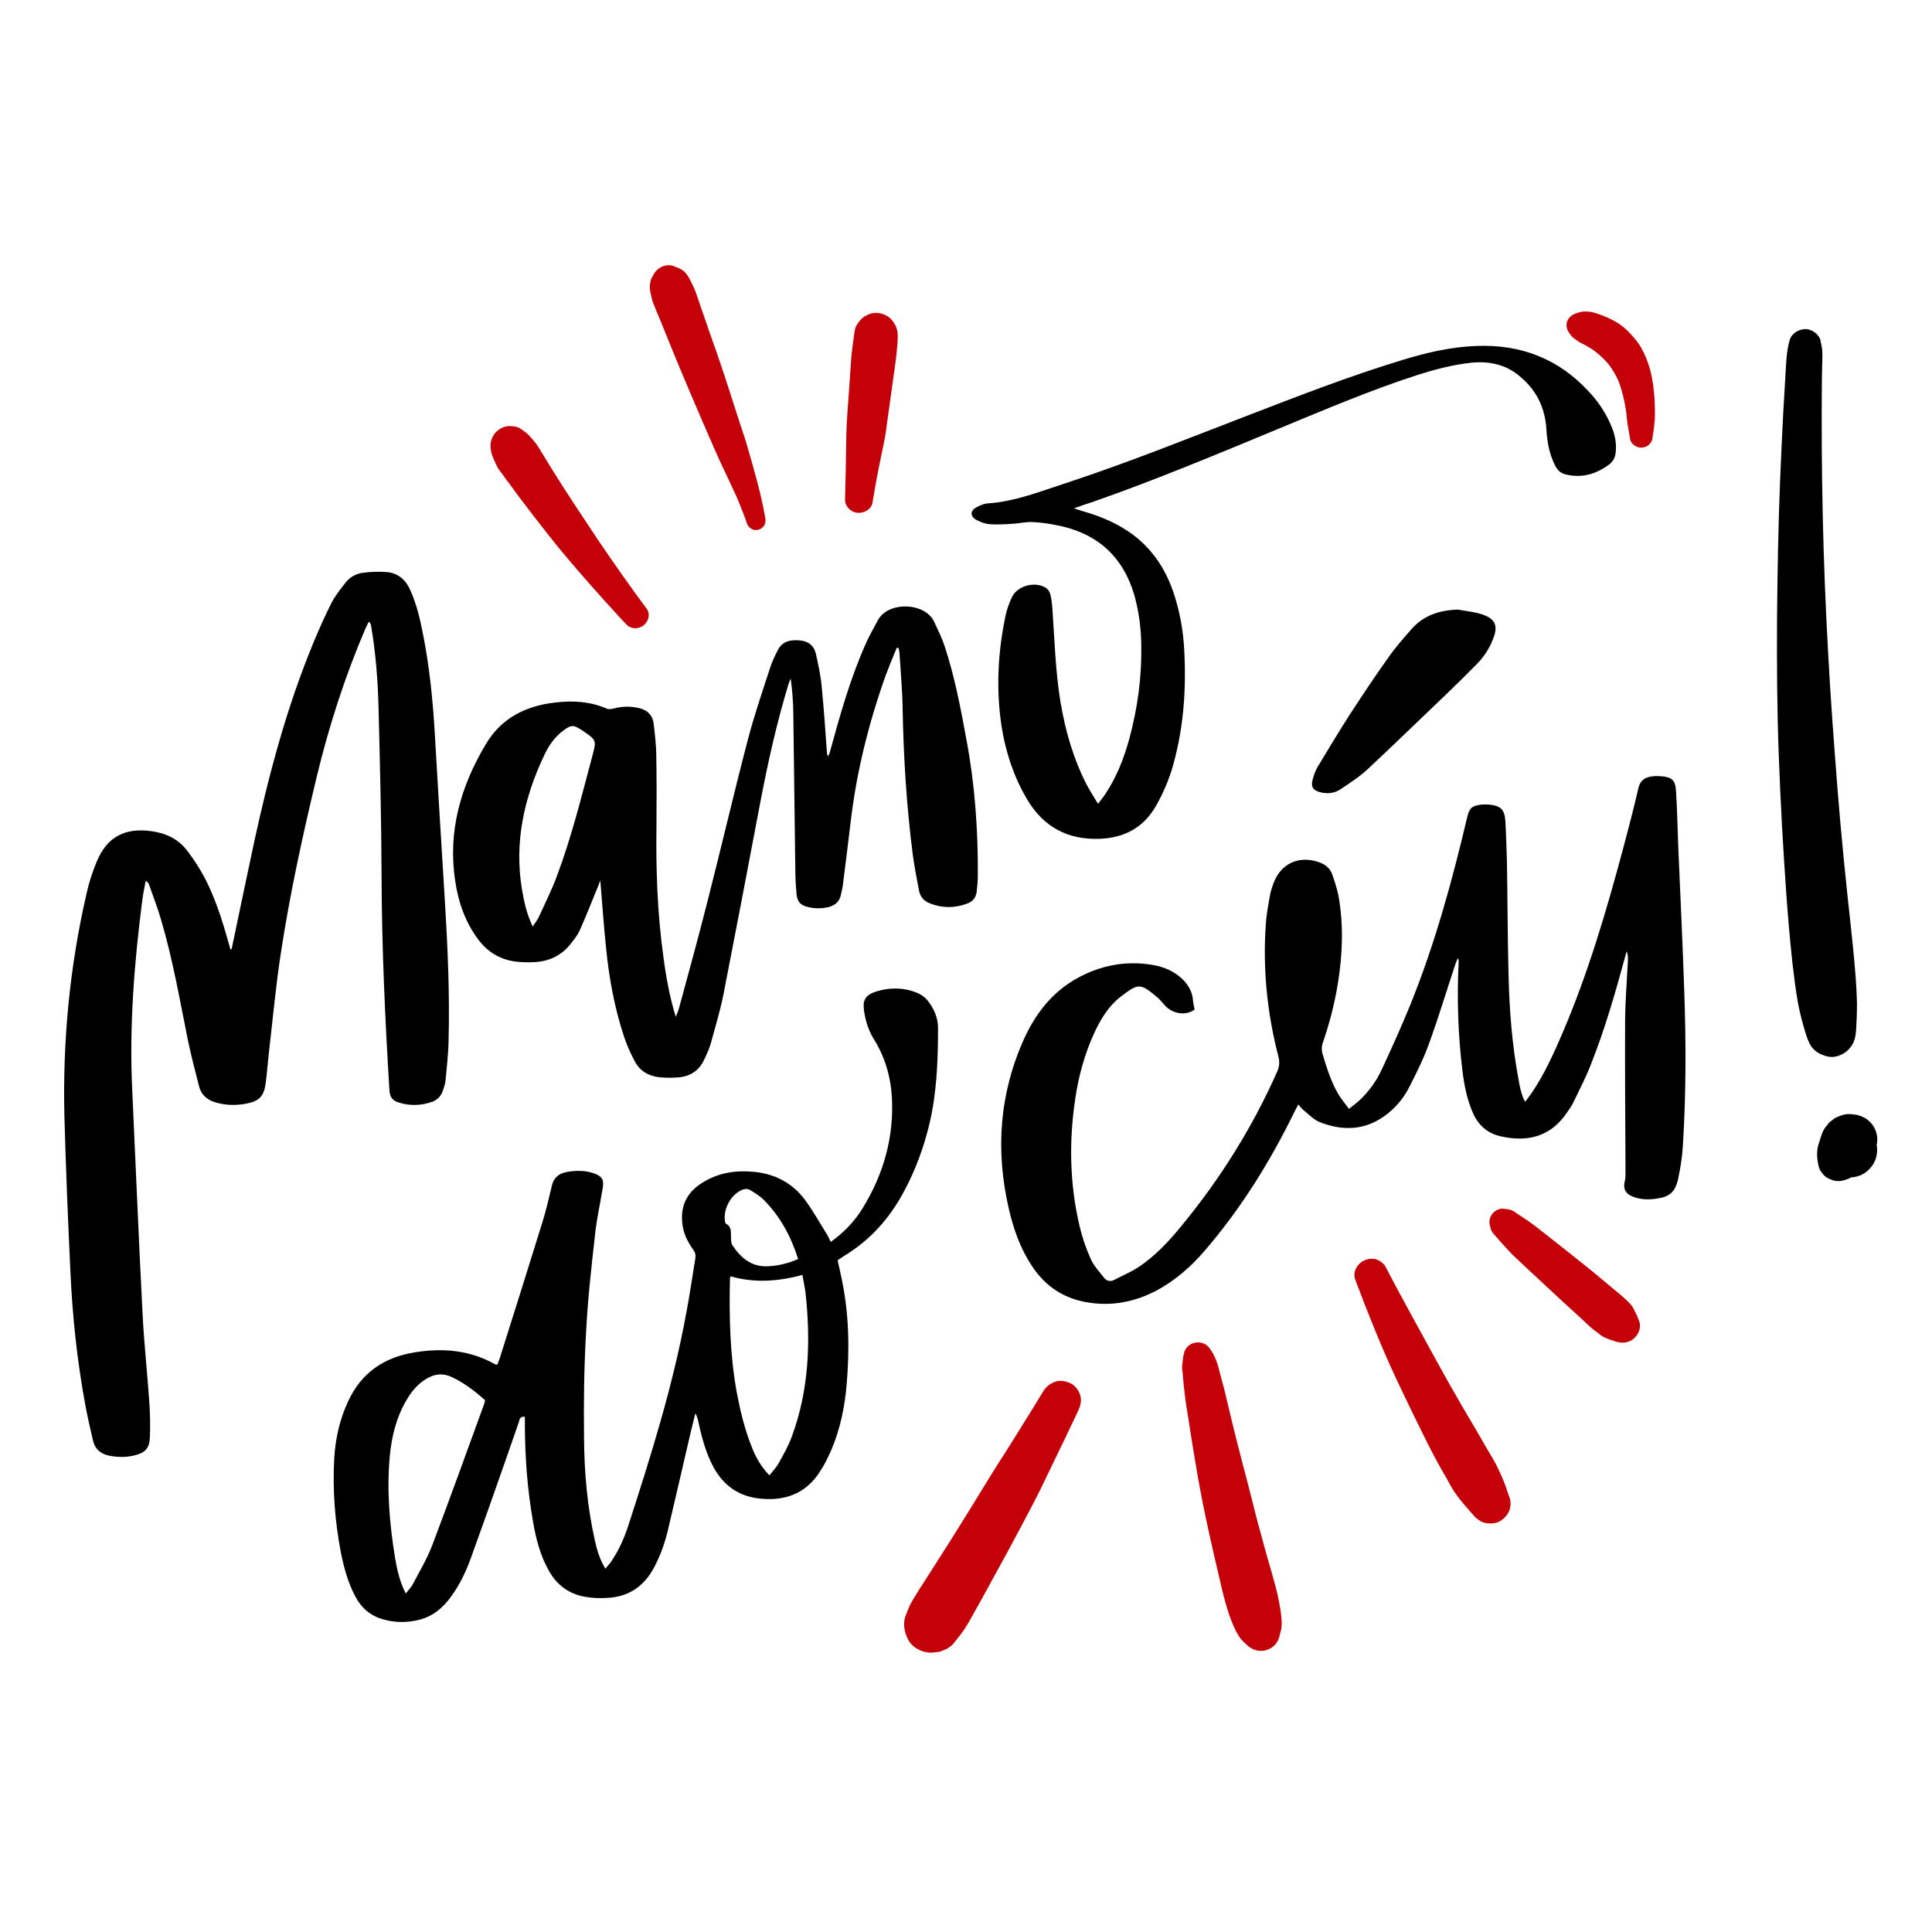 <svg xmlns="http://www.w3.org/2000/svg" xmlns:xlink="http://www.w3.org/1999/xlink" width="50" zoomAndPan="magnify" viewBox="0 0 37.5 37.5" height="50" preserveAspectRatio="xMidYMid meet" version="1.0"><defs><clipPath id="f9718bbcc4"><path d="M 1.203 11 L 9 11 L 9 29 L 1.203 29 Z M 1.203 11 " clip-rule="nonzero"/></clipPath><clipPath id="e99ee6a180"><path d="M 17 26 L 21 26 L 21 32.078 L 17 32.078 Z M 17 26 " clip-rule="nonzero"/></clipPath><clipPath id="15e32c1895"><path d="M 22 26 L 25 26 L 25 32.078 L 22 32.078 Z M 22 26 " clip-rule="nonzero"/></clipPath><clipPath id="476bf60b28"><path d="M 12 5.078 L 15 5.078 L 15 11 L 12 11 Z M 12 5.078 " clip-rule="nonzero"/></clipPath><clipPath id="658b5be64d"><path d="M 34 6 L 36.453 6 L 36.453 21 L 34 21 Z M 34 6 " clip-rule="nonzero"/></clipPath><clipPath id="daebab4f71"><path d="M 35 21 L 36.453 21 L 36.453 23 L 35 23 Z M 35 21 " clip-rule="nonzero"/></clipPath></defs><g clip-path="url(#f9718bbcc4)"><path fill="#000000" d="M 4.496 18.422 C 4.645 17.711 4.793 16.996 4.945 16.289 C 5.23 14.988 5.574 13.703 6.086 12.469 C 6.191 12.215 6.305 11.957 6.43 11.711 C 6.504 11.566 6.605 11.438 6.707 11.309 C 6.789 11.203 6.91 11.133 7.047 11.117 C 7.203 11.098 7.363 11.09 7.52 11.105 C 7.734 11.129 7.879 11.258 7.965 11.457 C 8.086 11.73 8.156 12.02 8.211 12.312 C 8.332 12.918 8.395 13.531 8.434 14.148 C 8.5 15.273 8.566 16.398 8.637 17.52 C 8.691 18.41 8.73 19.297 8.707 20.188 C 8.703 20.449 8.672 20.711 8.648 20.973 C 8.641 21.039 8.617 21.109 8.594 21.176 C 8.559 21.277 8.488 21.348 8.387 21.387 C 8.172 21.461 7.953 21.469 7.734 21.398 C 7.621 21.363 7.566 21.293 7.559 21.164 C 7.473 19.77 7.41 18.371 7.406 16.973 C 7.402 15.898 7.375 14.828 7.348 13.758 C 7.336 13.219 7.293 12.68 7.203 12.145 C 7.199 12.121 7.191 12.098 7.16 12.066 C 7.137 12.113 7.109 12.16 7.09 12.207 C 6.695 13.133 6.387 14.086 6.152 15.059 C 5.879 16.195 5.629 17.336 5.453 18.488 C 5.355 19.121 5.297 19.762 5.223 20.398 C 5.199 20.609 5.184 20.82 5.156 21.031 C 5.121 21.281 5.031 21.375 4.777 21.422 C 4.59 21.457 4.402 21.457 4.215 21.406 C 4.035 21.363 3.91 21.262 3.863 21.082 C 3.789 20.793 3.715 20.508 3.652 20.215 C 3.492 19.422 3.355 18.625 3.125 17.848 C 3.059 17.621 2.973 17.398 2.895 17.176 C 2.887 17.148 2.871 17.121 2.828 17.098 C 2.805 17.223 2.777 17.348 2.762 17.473 C 2.605 18.691 2.508 19.914 2.566 21.145 C 2.633 22.586 2.691 24.031 2.766 25.473 C 2.793 26.055 2.859 26.633 2.898 27.211 C 2.914 27.438 2.918 27.664 2.91 27.891 C 2.902 28.117 2.816 28.203 2.59 28.254 C 2.434 28.289 2.277 28.285 2.117 28.254 C 1.949 28.219 1.844 28.125 1.805 27.961 C 1.75 27.723 1.695 27.488 1.652 27.25 C 1.496 26.402 1.406 25.547 1.367 24.691 C 1.32 23.68 1.277 22.672 1.25 21.66 C 1.215 20.207 1.352 18.766 1.68 17.344 C 1.727 17.129 1.797 16.914 1.883 16.711 C 2.082 16.242 2.426 16.062 2.941 16.133 C 3.227 16.172 3.465 16.289 3.637 16.516 C 3.758 16.676 3.871 16.848 3.965 17.023 C 4.172 17.418 4.305 17.836 4.426 18.262 C 4.441 18.316 4.457 18.371 4.473 18.43 C 4.48 18.426 4.488 18.426 4.496 18.422 Z M 4.496 18.422 " fill-opacity="1" fill-rule="nonzero"/></g><path fill="#000000" d="M 26.184 21.523 C 26.266 21.457 26.336 21.406 26.398 21.348 C 26.578 21.176 26.719 20.977 26.82 20.758 C 27.012 20.348 27.195 19.938 27.367 19.52 C 27.848 18.336 28.184 17.109 28.477 15.867 C 28.52 15.684 28.566 15.641 28.754 15.617 C 28.805 15.613 28.855 15.613 28.906 15.617 C 29.129 15.641 29.203 15.711 29.219 15.934 C 29.234 16.203 29.242 16.477 29.25 16.75 C 29.262 17.477 29.262 18.207 29.281 18.934 C 29.297 19.598 29.348 20.266 29.469 20.922 C 29.496 21.074 29.52 21.227 29.602 21.387 C 29.648 21.324 29.684 21.281 29.719 21.23 C 29.973 20.859 30.156 20.453 30.332 20.043 C 30.824 18.891 31.176 17.695 31.5 16.488 C 31.605 16.09 31.711 15.695 31.801 15.297 C 31.836 15.145 31.93 15.086 32.066 15.07 C 32.117 15.062 32.172 15.062 32.223 15.066 C 32.445 15.078 32.52 15.137 32.531 15.355 C 32.555 15.707 32.559 16.062 32.574 16.414 C 32.613 17.355 32.66 18.293 32.691 19.23 C 32.727 20.238 32.727 21.242 32.664 22.246 C 32.652 22.457 32.617 22.668 32.574 22.875 C 32.516 23.145 32.402 23.238 32.121 23.27 C 31.973 23.289 31.824 23.281 31.684 23.223 C 31.543 23.164 31.5 23.066 31.539 22.918 C 31.551 22.871 31.551 22.82 31.551 22.77 C 31.547 21.801 31.539 20.832 31.543 19.859 C 31.543 19.453 31.578 19.043 31.598 18.633 C 31.598 18.578 31.598 18.523 31.574 18.465 C 31.559 18.516 31.543 18.566 31.531 18.617 C 31.344 19.305 31.145 19.988 30.883 20.652 C 30.785 20.906 30.656 21.152 30.539 21.398 C 30.508 21.465 30.461 21.527 30.418 21.59 C 30.113 22.047 29.676 22.18 29.125 22.055 C 28.875 22 28.699 21.844 28.594 21.613 C 28.477 21.352 28.422 21.074 28.387 20.793 C 28.301 20.094 28.277 19.391 28.312 18.688 C 28.316 18.66 28.312 18.629 28.297 18.594 C 28.285 18.629 28.266 18.664 28.254 18.699 C 28.082 19.215 27.926 19.738 27.738 20.254 C 27.637 20.539 27.5 20.812 27.363 21.082 C 27.262 21.289 27.117 21.469 26.938 21.613 C 26.531 21.938 26.086 21.965 25.617 21.781 C 25.5 21.734 25.402 21.629 25.301 21.547 C 25.266 21.52 25.238 21.48 25.199 21.438 C 25.168 21.496 25.145 21.543 25.121 21.59 C 24.648 22.555 24.086 23.461 23.379 24.281 C 23.117 24.586 22.812 24.852 22.453 25.047 C 22.043 25.262 21.609 25.355 21.145 25.285 C 20.66 25.215 20.293 24.973 20.031 24.574 C 19.805 24.234 19.672 23.859 19.582 23.465 C 19.32 22.336 19.395 21.23 19.879 20.16 C 20.102 19.672 20.422 19.258 20.906 18.988 C 21.367 18.734 21.855 18.641 22.379 18.73 C 22.605 18.77 22.809 18.859 22.973 19.027 C 23.078 19.137 23.145 19.266 23.156 19.418 C 23.16 19.477 23.176 19.531 23.188 19.594 C 23.035 19.711 22.793 19.691 22.633 19.539 C 22.574 19.48 22.527 19.414 22.465 19.359 C 22.129 19.078 22.098 19.086 21.77 19.332 C 21.52 19.52 21.363 19.781 21.234 20.062 C 21.051 20.465 20.934 20.891 20.871 21.324 C 20.746 22.156 20.762 22.988 20.957 23.809 C 21.008 24.023 21.082 24.238 21.172 24.438 C 21.23 24.57 21.336 24.68 21.426 24.797 C 21.477 24.867 21.555 24.883 21.633 24.84 C 21.789 24.758 21.957 24.688 22.105 24.59 C 22.426 24.375 22.688 24.094 22.93 23.797 C 23.688 22.879 24.312 21.879 24.793 20.793 C 24.836 20.691 24.84 20.605 24.812 20.5 C 24.594 19.66 24.508 18.801 24.57 17.934 C 24.582 17.738 24.621 17.543 24.656 17.348 C 24.672 17.273 24.695 17.203 24.723 17.133 C 24.867 16.754 25.223 16.598 25.609 16.738 C 25.727 16.781 25.82 16.855 25.859 16.973 C 25.906 17.109 25.953 17.25 25.98 17.391 C 26.082 17.957 26.059 18.52 25.969 19.082 C 25.906 19.473 25.809 19.852 25.68 20.227 C 25.652 20.301 25.648 20.371 25.668 20.449 C 25.75 20.719 25.832 20.992 25.977 21.238 C 26.035 21.332 26.105 21.418 26.184 21.523 Z M 26.184 21.523 " fill-opacity="1" fill-rule="nonzero"/><path fill="#000000" d="M 16.125 24.105 C 16.387 23.918 16.594 23.699 16.75 23.441 C 17.152 22.785 17.352 22.07 17.312 21.305 C 17.289 20.895 17.176 20.508 16.953 20.156 C 16.852 19.988 16.797 19.805 16.77 19.613 C 16.742 19.406 16.801 19.312 17.004 19.246 C 17.266 19.164 17.531 19.164 17.789 19.266 C 17.867 19.297 17.945 19.348 17.996 19.41 C 18.125 19.566 18.207 19.75 18.207 19.953 C 18.207 20.586 18.184 21.219 18.035 21.836 C 17.926 22.281 17.77 22.707 17.555 23.109 C 17.273 23.645 16.887 24.078 16.363 24.391 C 16.328 24.414 16.297 24.438 16.258 24.461 C 16.285 24.582 16.312 24.699 16.336 24.816 C 16.48 25.496 16.492 26.18 16.434 26.867 C 16.398 27.305 16.309 27.73 16.141 28.133 C 16.074 28.285 16 28.438 15.906 28.578 C 15.633 28.996 15.227 29.141 14.738 29.086 C 14.34 29.043 14.051 28.836 13.859 28.496 C 13.703 28.211 13.621 27.906 13.555 27.594 C 13.543 27.539 13.531 27.488 13.496 27.434 C 13.465 27.566 13.43 27.699 13.398 27.836 C 13.254 28.453 13.113 29.074 12.965 29.695 C 12.906 29.949 12.816 30.199 12.691 30.434 C 12.496 30.793 12.199 30.996 11.781 31.016 C 11.645 31.023 11.504 31.02 11.367 30.996 C 11.039 30.941 10.797 30.758 10.641 30.465 C 10.484 30.18 10.402 29.863 10.348 29.547 C 10.238 28.926 10.191 28.305 10.188 27.676 C 10.188 27.617 10.188 27.559 10.188 27.5 C 10.082 27.488 10.086 27.559 10.07 27.605 C 9.984 27.844 9.906 28.086 9.82 28.324 C 9.598 28.961 9.371 29.602 9.141 30.238 C 9.047 30.5 8.926 30.754 8.762 30.98 C 8.602 31.207 8.398 31.379 8.117 31.445 C 7.883 31.5 7.648 31.496 7.418 31.426 C 7.18 31.355 7.008 31.203 6.895 30.984 C 6.754 30.719 6.676 30.43 6.617 30.137 C 6.5 29.527 6.453 28.914 6.488 28.297 C 6.512 27.914 6.594 27.547 6.758 27.199 C 7.012 26.648 7.449 26.348 8.043 26.25 C 8.59 26.16 9.117 26.203 9.609 26.48 C 9.621 26.484 9.629 26.484 9.652 26.488 C 9.668 26.449 9.684 26.41 9.699 26.367 C 9.973 25.5 10.246 24.633 10.516 23.762 C 10.594 23.516 10.652 23.266 10.711 23.016 C 10.746 22.859 10.844 22.781 10.992 22.75 C 11.172 22.715 11.352 22.715 11.523 22.773 C 11.684 22.828 11.727 22.895 11.699 23.059 C 11.648 23.371 11.578 23.676 11.547 23.988 C 11.477 24.613 11.406 25.242 11.375 25.871 C 11.336 26.547 11.328 27.227 11.336 27.902 C 11.34 28.574 11.398 29.242 11.547 29.902 C 11.586 30.086 11.641 30.266 11.75 30.449 C 11.793 30.395 11.832 30.355 11.863 30.309 C 12.008 30.098 12.113 29.863 12.191 29.625 C 12.633 28.262 13.062 26.898 13.32 25.488 C 13.387 25.137 13.438 24.781 13.496 24.426 C 13.508 24.355 13.492 24.305 13.449 24.246 C 13.34 24.094 13.258 23.926 13.242 23.73 C 13.207 23.383 13.352 23.121 13.652 22.945 C 13.957 22.758 14.293 22.711 14.645 22.746 C 15.055 22.789 15.391 22.969 15.633 23.301 C 15.785 23.508 15.91 23.734 16.047 23.953 C 16.074 23.996 16.094 24.043 16.125 24.105 Z M 7.875 30.93 C 7.938 30.852 7.992 30.797 8.023 30.73 C 8.152 30.484 8.297 30.242 8.395 29.98 C 8.738 29.074 9.066 28.16 9.398 27.25 C 9.406 27.227 9.41 27.203 9.414 27.176 C 9.215 27 9.012 26.844 8.773 26.73 C 8.598 26.648 8.438 26.664 8.277 26.762 C 8.098 26.867 7.977 27.023 7.879 27.195 C 7.688 27.527 7.602 27.887 7.566 28.262 C 7.504 28.926 7.562 29.586 7.668 30.238 C 7.707 30.469 7.758 30.695 7.875 30.93 Z M 14.934 28.637 C 15.004 28.547 15.074 28.477 15.117 28.395 C 15.211 28.227 15.305 28.059 15.371 27.879 C 15.707 26.965 15.738 26.023 15.633 25.07 C 15.617 24.965 15.594 24.863 15.574 24.746 C 15.102 24.875 14.641 24.906 14.18 24.773 C 14.172 24.801 14.168 24.816 14.168 24.832 C 14.152 25.559 14.168 26.285 14.297 27.008 C 14.367 27.379 14.453 27.746 14.598 28.102 C 14.672 28.289 14.77 28.465 14.934 28.637 Z M 15.492 24.438 C 15.352 23.996 15.145 23.613 14.828 23.293 C 14.758 23.219 14.66 23.16 14.57 23.105 C 14.508 23.062 14.438 23.074 14.367 23.113 C 14.176 23.215 14.043 23.465 14.07 23.688 C 14.07 23.711 14.078 23.746 14.094 23.754 C 14.203 23.812 14.184 23.914 14.188 24.008 C 14.191 24.062 14.188 24.125 14.215 24.168 C 14.375 24.41 14.582 24.594 14.902 24.578 C 15.102 24.57 15.297 24.523 15.492 24.438 Z M 15.492 24.438 " fill-opacity="1" fill-rule="nonzero"/><path fill="#000000" d="M 17.406 12.574 C 17.332 12.754 17.258 12.93 17.191 13.109 C 16.859 14.043 16.621 14.996 16.508 15.98 C 16.461 16.379 16.41 16.781 16.359 17.184 C 16.352 17.242 16.336 17.301 16.324 17.359 C 16.297 17.508 16.199 17.582 16.055 17.613 C 15.926 17.637 15.797 17.637 15.672 17.602 C 15.531 17.566 15.477 17.5 15.461 17.359 C 15.449 17.227 15.441 17.098 15.438 16.965 C 15.422 15.926 15.414 14.883 15.398 13.844 C 15.395 13.621 15.379 13.402 15.348 13.172 C 15.332 13.207 15.316 13.242 15.305 13.277 C 15.074 14.039 14.902 14.812 14.754 15.59 C 14.52 16.828 14.285 18.062 14.043 19.297 C 13.98 19.617 13.883 19.934 13.797 20.25 C 13.766 20.363 13.715 20.469 13.664 20.574 C 13.574 20.773 13.406 20.887 13.188 20.91 C 13.059 20.922 12.93 20.922 12.801 20.91 C 12.59 20.887 12.418 20.789 12.32 20.598 C 12.234 20.438 12.16 20.27 12.105 20.098 C 11.926 19.551 11.824 18.992 11.766 18.422 C 11.719 17.984 11.691 17.547 11.652 17.09 C 11.633 17.141 11.617 17.18 11.602 17.219 C 11.488 17.496 11.379 17.773 11.258 18.047 C 11.215 18.145 11.145 18.234 11.074 18.324 C 10.906 18.535 10.684 18.648 10.414 18.672 C 10.309 18.68 10.199 18.68 10.094 18.672 C 9.75 18.652 9.477 18.5 9.273 18.223 C 9.027 17.887 8.895 17.508 8.836 17.102 C 8.688 16.141 8.941 15.258 9.434 14.438 C 9.727 13.945 10.195 13.703 10.766 13.637 C 11.109 13.594 11.449 13.613 11.777 13.754 C 11.816 13.773 11.875 13.762 11.922 13.75 C 12.078 13.707 12.238 13.707 12.395 13.742 C 12.562 13.777 12.668 13.879 12.688 14.051 C 12.711 14.246 12.734 14.441 12.738 14.637 C 12.746 15.098 12.746 15.559 12.742 16.016 C 12.73 16.867 12.758 17.715 12.875 18.559 C 12.926 18.953 12.996 19.344 13.117 19.738 C 13.137 19.684 13.164 19.625 13.18 19.566 C 13.367 18.875 13.559 18.184 13.734 17.488 C 14 16.449 14.242 15.406 14.512 14.371 C 14.633 13.906 14.789 13.449 14.938 12.992 C 14.977 12.863 15.035 12.738 15.098 12.617 C 15.184 12.449 15.34 12.414 15.516 12.43 C 15.684 12.441 15.797 12.527 15.836 12.688 C 15.883 12.902 15.93 13.113 15.949 13.328 C 15.992 13.758 16.02 14.184 16.051 14.613 C 16.055 14.633 16.055 14.652 16.074 14.68 C 16.09 14.645 16.105 14.613 16.113 14.578 C 16.305 13.879 16.5 13.184 16.793 12.52 C 16.863 12.355 16.953 12.203 17.035 12.047 C 17.23 11.664 17.957 11.688 18.133 12.07 C 18.203 12.223 18.277 12.371 18.332 12.531 C 18.531 13.133 18.648 13.754 18.762 14.375 C 18.922 15.234 18.984 16.105 18.98 16.984 C 18.98 17.094 18.969 17.203 18.957 17.312 C 18.941 17.426 18.879 17.5 18.773 17.539 C 18.531 17.629 18.289 17.629 18.051 17.535 C 17.938 17.492 17.863 17.41 17.84 17.293 C 17.797 17.062 17.75 16.836 17.719 16.605 C 17.598 15.668 17.539 14.727 17.52 13.781 C 17.516 13.422 17.484 13.066 17.461 12.707 C 17.461 12.664 17.449 12.617 17.441 12.574 C 17.43 12.578 17.418 12.578 17.406 12.574 Z M 10.34 17.984 C 10.395 17.902 10.434 17.852 10.461 17.793 C 10.578 17.535 10.707 17.281 10.805 17.016 C 11.094 16.25 11.289 15.453 11.5 14.664 C 11.578 14.367 11.578 14.367 11.316 14.188 C 11.309 14.18 11.301 14.176 11.293 14.172 C 11.133 14.066 11.086 14.066 10.934 14.18 C 10.77 14.301 10.656 14.465 10.57 14.645 C 10.172 15.48 9.977 16.348 10.133 17.273 C 10.172 17.508 10.223 17.738 10.34 17.984 Z M 10.34 17.984 " fill-opacity="1" fill-rule="nonzero"/><path fill="#000000" d="M 20.844 9.867 C 20.922 9.891 20.969 9.906 21.016 9.922 C 21.293 10 21.559 10.105 21.805 10.254 C 22.316 10.562 22.629 11.02 22.801 11.574 C 22.898 11.883 22.957 12.203 22.98 12.523 C 23.031 13.312 22.984 14.09 22.77 14.852 C 22.691 15.133 22.578 15.398 22.434 15.648 C 22.195 16.062 21.828 16.262 21.348 16.281 C 20.719 16.305 20.25 16.047 19.934 15.512 C 19.676 15.074 19.52 14.602 19.441 14.102 C 19.332 13.391 19.367 12.68 19.512 11.977 C 19.539 11.84 19.586 11.703 19.648 11.578 C 19.758 11.367 20.09 11.281 20.293 11.406 C 20.336 11.43 20.375 11.484 20.387 11.535 C 20.41 11.621 20.418 11.711 20.426 11.801 C 20.469 12.406 20.484 13.012 20.582 13.613 C 20.676 14.18 20.832 14.727 21.098 15.242 C 21.16 15.355 21.23 15.465 21.312 15.602 C 21.367 15.527 21.41 15.48 21.445 15.426 C 21.672 15.09 21.816 14.719 21.922 14.332 C 22.082 13.738 22.164 13.133 22.152 12.52 C 22.148 12.191 22.105 11.863 22.016 11.547 C 21.789 10.781 21.273 10.332 20.48 10.188 C 20.332 10.16 20.176 10.137 20.023 10.133 C 19.914 10.129 19.801 10.156 19.688 10.164 C 19.535 10.176 19.379 10.184 19.227 10.176 C 19.137 10.172 19.047 10.141 18.965 10.098 C 18.824 10.027 18.824 9.91 18.965 9.84 C 19.031 9.805 19.109 9.773 19.18 9.77 C 19.711 9.734 20.199 9.535 20.695 9.375 C 21.875 8.988 23.027 8.523 24.184 8.078 C 25.188 7.691 26.188 7.301 27.219 6.988 C 27.688 6.844 28.16 6.734 28.652 6.715 C 29.523 6.68 30.254 6.965 30.84 7.602 C 31.043 7.816 31.195 8.059 31.301 8.332 C 31.355 8.48 31.379 8.633 31.359 8.793 C 31.348 8.883 31.309 8.957 31.238 9.012 C 30.988 9.199 30.715 9.285 30.398 9.211 C 30.293 9.188 30.23 9.129 30.18 9.027 C 30.07 8.805 30.031 8.578 30.016 8.34 C 29.992 7.914 29.82 7.559 29.48 7.289 C 29.219 7.074 28.906 7.008 28.57 7.039 C 28.199 7.078 27.844 7.172 27.492 7.285 C 26.59 7.578 25.719 7.949 24.84 8.312 C 23.641 8.809 22.441 9.312 21.211 9.742 C 21.098 9.777 20.988 9.816 20.844 9.867 Z M 20.844 9.867 " fill-opacity="1" fill-rule="nonzero"/><path fill="#000000" d="M 28.297 11.832 C 28.445 11.859 28.602 11.875 28.746 11.918 C 29.023 12.004 29.086 12.141 28.98 12.402 C 28.91 12.586 28.805 12.746 28.668 12.887 C 28.473 13.086 28.273 13.281 28.07 13.477 C 27.566 13.957 27.066 14.445 26.555 14.922 C 26.398 15.07 26.211 15.191 26.031 15.312 C 25.914 15.395 25.773 15.414 25.633 15.379 C 25.488 15.344 25.441 15.277 25.477 15.137 C 25.5 15.051 25.531 14.961 25.574 14.887 C 25.777 14.551 25.977 14.215 26.188 13.887 C 26.434 13.508 26.684 13.133 26.945 12.766 C 27.078 12.574 27.234 12.398 27.387 12.223 C 27.625 11.945 27.938 11.844 28.297 11.832 Z M 28.297 11.832 " fill-opacity="1" fill-rule="nonzero"/><g clip-path="url(#e99ee6a180)"><path fill="#c40008" d="M 20.258 26.992 C 20.086 27.277 19.91 27.559 19.734 27.84 C 19.559 28.125 19.375 28.402 19.199 28.688 C 18.855 29.254 18.504 29.82 18.145 30.379 C 18.043 30.539 17.941 30.699 17.84 30.855 C 17.789 30.934 17.742 31.016 17.695 31.094 C 17.648 31.172 17.621 31.258 17.586 31.34 C 17.516 31.504 17.551 31.684 17.633 31.836 C 17.719 31.988 17.895 32.074 18.066 32.078 C 18.078 32.078 18.082 32.078 18.09 32.078 C 18.129 32.074 18.207 32.066 18.246 32.059 C 18.27 32.047 18.289 32.039 18.312 32.031 C 18.383 32.008 18.441 31.969 18.492 31.918 C 18.496 31.91 18.504 31.902 18.512 31.895 C 18.535 31.863 18.562 31.832 18.586 31.801 C 18.668 31.703 18.742 31.594 18.805 31.484 C 18.887 31.34 18.965 31.195 19.047 31.051 C 19.207 30.762 19.367 30.469 19.527 30.176 C 19.688 29.879 19.844 29.586 20 29.289 C 20.156 28.996 20.297 28.699 20.441 28.398 C 20.605 28.059 20.77 27.719 20.93 27.379 C 20.973 27.281 20.996 27.191 20.969 27.086 C 20.941 26.996 20.875 26.898 20.789 26.855 C 20.699 26.809 20.59 26.785 20.492 26.816 C 20.395 26.848 20.312 26.906 20.258 26.992 Z M 20.258 26.992 " fill-opacity="1" fill-rule="nonzero"/></g><path fill="#c40008" d="M 23.707 27.691 C 23.719 27.691 23.719 27.668 23.707 27.668 C 23.691 27.668 23.691 27.691 23.707 27.691 Z M 23.707 27.691 " fill-opacity="1" fill-rule="nonzero"/><g clip-path="url(#15e32c1895)"><path fill="#c40008" d="M 22.984 26.254 C 22.961 26.34 22.953 26.434 22.945 26.523 C 22.949 26.492 22.953 26.465 22.957 26.434 C 22.949 26.48 22.941 26.523 22.945 26.57 C 22.949 26.59 22.949 26.609 22.953 26.629 C 22.957 26.676 22.961 26.723 22.965 26.766 C 22.973 26.852 22.98 26.938 22.992 27.023 C 23.012 27.227 23.051 27.43 23.082 27.633 C 23.133 27.977 23.191 28.32 23.25 28.664 C 23.371 29.352 23.527 30.035 23.688 30.715 C 23.73 30.902 23.777 31.09 23.836 31.273 C 23.875 31.398 23.926 31.531 23.984 31.648 C 24.023 31.719 24.059 31.789 24.117 31.848 C 24.148 31.879 24.184 31.91 24.215 31.941 C 24.312 32.027 24.441 32.066 24.57 32.031 C 24.695 32 24.793 31.902 24.828 31.781 C 24.836 31.746 24.848 31.707 24.855 31.672 C 24.883 31.59 24.879 31.516 24.875 31.434 C 24.867 31.309 24.844 31.188 24.82 31.062 C 24.789 30.887 24.734 30.711 24.688 30.539 C 24.586 30.191 24.492 29.844 24.398 29.496 C 24.309 29.148 24.223 28.797 24.129 28.449 C 24.039 28.102 23.949 27.754 23.867 27.402 C 23.82 27.207 23.777 27.012 23.723 26.82 C 23.699 26.723 23.672 26.621 23.645 26.523 C 23.613 26.406 23.562 26.289 23.492 26.188 C 23.43 26.094 23.332 26.043 23.215 26.059 C 23.109 26.07 23.012 26.148 22.984 26.254 Z M 22.984 26.254 " fill-opacity="1" fill-rule="nonzero"/></g><path fill="#c40008" d="M 26.305 24.836 C 26.543 25.473 26.797 26.105 27.082 26.723 C 27.223 27.02 27.363 27.316 27.508 27.609 C 27.652 27.902 27.797 28.199 27.957 28.484 C 28 28.562 28.047 28.641 28.094 28.723 C 28.137 28.801 28.18 28.883 28.23 28.957 C 28.352 29.137 28.5 29.297 28.645 29.461 C 28.672 29.48 28.699 29.5 28.727 29.52 C 28.77 29.547 28.82 29.562 28.871 29.566 C 28.957 29.578 29.051 29.566 29.125 29.52 C 29.18 29.484 29.23 29.438 29.266 29.379 C 29.316 29.305 29.336 29.168 29.305 29.082 C 29.277 29.004 29.25 28.93 29.227 28.855 C 29.188 28.746 29.141 28.641 29.094 28.539 C 29.027 28.387 28.938 28.25 28.855 28.109 C 28.695 27.824 28.527 27.547 28.363 27.266 C 28.035 26.703 27.727 26.129 27.414 25.559 C 27.238 25.238 27.062 24.914 26.895 24.59 C 26.863 24.523 26.773 24.461 26.703 24.441 C 26.629 24.426 26.559 24.43 26.492 24.461 C 26.352 24.516 26.246 24.688 26.305 24.836 Z M 26.305 24.836 " fill-opacity="1" fill-rule="nonzero"/><path fill="#c40008" d="M 28.918 23.789 C 28.93 23.832 28.938 23.871 28.961 23.91 C 28.984 23.945 29.016 23.98 29.047 24.012 C 29.082 24.051 29.117 24.094 29.152 24.133 C 29.219 24.207 29.285 24.281 29.355 24.352 C 29.504 24.492 29.652 24.633 29.801 24.77 C 30.098 25.047 30.395 25.324 30.695 25.594 C 30.777 25.672 30.859 25.754 30.949 25.824 C 30.973 25.84 30.996 25.859 31.02 25.875 C 31.102 25.941 31.113 25.953 31.215 25.988 C 31.227 25.996 31.238 26 31.254 26.004 C 31.305 26.02 31.352 26.039 31.406 26.051 C 31.523 26.078 31.645 26.051 31.73 25.965 C 31.812 25.887 31.859 25.75 31.816 25.645 C 31.793 25.578 31.766 25.512 31.73 25.449 C 31.723 25.43 31.711 25.406 31.699 25.387 C 31.672 25.336 31.629 25.293 31.586 25.25 C 31.512 25.18 31.434 25.113 31.352 25.047 C 31.195 24.918 31.043 24.789 30.887 24.66 C 30.566 24.402 30.246 24.148 29.922 23.895 C 29.812 23.805 29.699 23.723 29.582 23.645 C 29.535 23.613 29.488 23.582 29.438 23.551 C 29.418 23.535 29.395 23.52 29.375 23.508 C 29.312 23.469 29.242 23.469 29.172 23.461 C 29.094 23.453 29.012 23.504 28.965 23.562 C 28.914 23.629 28.898 23.707 28.918 23.789 Z M 28.918 23.789 " fill-opacity="1" fill-rule="nonzero"/><path fill="#c40008" d="M 12.555 11.82 C 12.23 11.383 11.918 10.938 11.613 10.488 C 11.312 10.035 11.008 9.582 10.719 9.117 C 10.648 9 10.574 8.883 10.504 8.766 C 10.453 8.68 10.402 8.598 10.332 8.523 C 10.312 8.5 10.289 8.477 10.27 8.453 C 10.227 8.406 10.172 8.371 10.121 8.332 C 10.062 8.289 9.98 8.27 9.906 8.27 C 9.82 8.266 9.738 8.297 9.672 8.348 C 9.613 8.391 9.578 8.441 9.551 8.504 C 9.512 8.594 9.516 8.68 9.535 8.773 C 9.555 8.871 9.605 8.957 9.645 9.047 C 9.672 9.109 9.723 9.164 9.762 9.219 C 9.801 9.273 9.84 9.328 9.883 9.383 C 10.043 9.605 10.207 9.82 10.375 10.039 C 10.562 10.277 10.746 10.516 10.938 10.746 C 11.289 11.164 11.652 11.574 12.02 11.973 C 12.066 12.023 12.113 12.074 12.16 12.121 C 12.242 12.215 12.395 12.215 12.488 12.141 C 12.582 12.074 12.629 11.922 12.555 11.82 Z M 12.555 11.82 " fill-opacity="1" fill-rule="nonzero"/><g clip-path="url(#476bf60b28)"><path fill="#c40008" d="M 14.855 10.059 C 14.801 9.75 14.727 9.445 14.641 9.145 C 14.602 8.992 14.555 8.84 14.512 8.688 C 14.469 8.531 14.414 8.379 14.363 8.223 C 14.266 7.914 14.164 7.609 14.066 7.301 C 13.965 6.996 13.859 6.691 13.75 6.387 C 13.691 6.211 13.629 6.039 13.57 5.863 C 13.531 5.75 13.496 5.633 13.441 5.527 C 13.422 5.484 13.398 5.445 13.379 5.402 C 13.355 5.359 13.324 5.316 13.293 5.281 C 13.246 5.238 13.18 5.199 13.117 5.184 C 13.078 5.172 13.035 5.172 12.996 5.168 C 13.031 5.172 13.062 5.176 13.098 5.18 C 13.094 5.18 13.09 5.18 13.086 5.18 C 13.117 5.191 13.145 5.203 13.172 5.215 C 13.16 5.207 13.152 5.199 13.141 5.195 C 12.957 5.078 12.719 5.195 12.66 5.387 C 12.656 5.398 12.652 5.41 12.648 5.422 C 12.68 5.371 12.711 5.32 12.738 5.27 C 12.734 5.273 12.73 5.277 12.727 5.281 C 12.664 5.352 12.629 5.418 12.617 5.508 C 12.605 5.582 12.617 5.652 12.637 5.727 C 12.648 5.781 12.66 5.84 12.684 5.895 C 12.723 5.996 12.766 6.098 12.809 6.199 C 12.895 6.41 12.98 6.621 13.066 6.832 C 13.246 7.273 13.434 7.711 13.621 8.148 C 13.723 8.379 13.824 8.613 13.926 8.848 C 13.914 8.82 13.902 8.797 13.895 8.773 C 14 9.02 14.125 9.262 14.234 9.508 C 14.262 9.562 14.285 9.617 14.309 9.672 C 14.312 9.684 14.332 9.73 14.309 9.672 C 14.316 9.688 14.32 9.699 14.328 9.715 C 14.34 9.742 14.352 9.77 14.363 9.801 C 14.41 9.918 14.457 10.035 14.496 10.156 C 14.527 10.246 14.625 10.312 14.723 10.281 C 14.828 10.25 14.871 10.16 14.855 10.059 Z M 14.855 10.059 " fill-opacity="1" fill-rule="nonzero"/></g><path fill="#c40008" d="M 16.934 9.762 C 16.973 9.531 17.012 9.301 17.059 9.07 C 17.109 8.812 17.172 8.559 17.207 8.297 C 17.199 8.332 17.195 8.367 17.191 8.398 C 17.238 8.055 17.289 7.707 17.336 7.359 C 17.363 7.152 17.398 6.941 17.414 6.734 C 17.422 6.598 17.445 6.465 17.391 6.34 C 17.352 6.25 17.281 6.16 17.188 6.117 C 17.125 6.09 17.117 6.086 17.059 6.078 C 17 6.07 16.992 6.07 16.922 6.082 C 16.883 6.09 16.84 6.109 16.805 6.129 C 16.738 6.16 16.68 6.23 16.641 6.289 C 16.59 6.367 16.586 6.441 16.574 6.531 C 16.566 6.578 16.562 6.625 16.555 6.672 C 16.543 6.758 16.531 6.848 16.523 6.938 C 16.512 7.113 16.5 7.285 16.488 7.461 C 16.465 7.809 16.43 8.16 16.426 8.508 C 16.422 8.902 16.414 9.297 16.402 9.691 C 16.398 9.824 16.508 9.938 16.637 9.953 C 16.758 9.969 16.91 9.891 16.934 9.762 Z M 16.934 9.762 " fill-opacity="1" fill-rule="nonzero"/><path fill="#c40008" d="M 30.48 6.492 C 30.492 6.504 30.504 6.52 30.516 6.535 C 30.5 6.516 30.484 6.496 30.469 6.477 C 30.488 6.5 30.504 6.527 30.527 6.547 C 30.547 6.566 30.574 6.586 30.602 6.602 C 30.617 6.613 30.633 6.629 30.648 6.637 C 30.68 6.656 30.719 6.672 30.754 6.691 C 30.828 6.73 30.898 6.773 30.961 6.82 C 30.938 6.805 30.914 6.785 30.891 6.766 C 30.953 6.812 31.012 6.863 31.074 6.91 C 31.047 6.891 31.023 6.871 31 6.855 C 31.09 6.926 31.172 7.004 31.242 7.094 C 31.227 7.07 31.207 7.047 31.188 7.023 C 31.285 7.145 31.363 7.277 31.426 7.418 C 31.414 7.395 31.406 7.367 31.395 7.344 C 31.484 7.562 31.535 7.793 31.57 8.027 C 31.566 8.004 31.562 7.977 31.559 7.953 C 31.574 8.062 31.578 8.168 31.598 8.277 C 31.613 8.359 31.629 8.445 31.641 8.527 C 31.648 8.574 31.688 8.617 31.719 8.641 C 31.758 8.672 31.805 8.691 31.855 8.688 C 31.895 8.688 31.934 8.676 31.969 8.66 C 32.008 8.637 32.062 8.578 32.07 8.527 C 32.086 8.422 32.105 8.316 32.113 8.207 C 32.125 8.113 32.121 8.02 32.121 7.93 C 32.117 7.727 32.102 7.523 32.062 7.324 C 32.027 7.129 31.957 6.934 31.859 6.758 C 31.805 6.656 31.727 6.566 31.648 6.48 C 31.57 6.395 31.477 6.312 31.375 6.254 C 31.266 6.188 31.145 6.137 31.023 6.094 C 30.883 6.043 30.734 6.023 30.59 6.082 C 30.508 6.113 30.441 6.164 30.414 6.25 C 30.391 6.344 30.422 6.422 30.48 6.492 Z M 30.48 6.492 " fill-opacity="1" fill-rule="nonzero"/><g clip-path="url(#658b5be64d)"><path fill="#000000" d="M 35.605 20.512 C 35.668 20.504 35.727 20.48 35.781 20.449 C 35.871 20.395 35.938 20.316 35.98 20.223 C 36.012 20.148 36.02 20.066 36.027 19.988 C 36.039 19.766 36.051 19.547 36.039 19.324 C 36.02 18.883 35.973 18.438 35.926 17.996 C 35.828 17.113 35.738 16.227 35.668 15.336 C 35.598 14.449 35.531 13.559 35.484 12.672 C 35.434 11.777 35.398 10.883 35.379 9.988 C 35.359 9.102 35.355 8.211 35.363 7.32 C 35.367 7.215 35.367 7.109 35.371 7 C 35.371 6.949 35.375 6.895 35.371 6.84 C 35.371 6.766 35.352 6.688 35.336 6.613 C 35.312 6.488 35.164 6.383 35.035 6.387 C 34.898 6.395 34.77 6.477 34.734 6.613 C 34.668 6.848 34.668 7.094 34.652 7.336 C 34.641 7.559 34.625 7.777 34.613 8 C 34.59 8.445 34.57 8.891 34.551 9.336 C 34.516 10.23 34.5 11.125 34.492 12.02 C 34.488 12.906 34.492 13.797 34.527 14.684 C 34.559 15.574 34.609 16.461 34.672 17.348 C 34.703 17.789 34.742 18.234 34.789 18.676 C 34.82 18.938 34.852 19.203 34.898 19.465 C 34.938 19.684 34.996 19.891 35.062 20.102 C 35.074 20.145 35.09 20.18 35.109 20.223 C 35.156 20.336 35.242 20.422 35.359 20.469 C 35.441 20.504 35.516 20.523 35.605 20.512 Z M 35.605 20.512 " fill-opacity="1" fill-rule="nonzero"/></g><g clip-path="url(#daebab4f71)"><path fill="#000000" d="M 36.438 22.117 C 36.438 22.027 36.414 21.949 36.371 21.871 C 36.328 21.801 36.27 21.742 36.195 21.699 C 36.191 21.699 36.191 21.695 36.188 21.695 C 36.168 21.684 36.086 21.648 36.062 21.645 C 36.059 21.645 36.059 21.641 36.055 21.641 C 36.012 21.637 35.965 21.629 35.922 21.625 C 35.922 21.625 35.918 21.625 35.914 21.625 C 35.859 21.621 35.805 21.629 35.754 21.645 C 35.727 21.656 35.656 21.68 35.613 21.703 C 35.594 21.719 35.578 21.73 35.559 21.746 C 35.539 21.758 35.523 21.773 35.504 21.789 C 35.488 21.805 35.477 21.824 35.461 21.844 C 35.445 21.859 35.434 21.879 35.418 21.898 C 35.387 21.945 35.363 22.004 35.348 22.055 C 35.344 22.062 35.34 22.07 35.34 22.074 C 35.34 22.078 35.34 22.082 35.336 22.086 C 35.336 22.094 35.336 22.102 35.332 22.105 C 35.32 22.141 35.309 22.176 35.297 22.211 C 35.254 22.348 35.266 22.504 35.301 22.641 C 35.312 22.691 35.336 22.734 35.371 22.773 C 35.402 22.816 35.438 22.848 35.484 22.871 C 35.516 22.887 35.547 22.898 35.578 22.91 C 35.648 22.93 35.719 22.93 35.789 22.91 C 35.836 22.895 35.887 22.879 35.934 22.852 C 35.969 22.852 36.004 22.844 36.039 22.836 C 36.133 22.812 36.211 22.766 36.277 22.699 C 36.344 22.633 36.391 22.555 36.414 22.469 C 36.438 22.387 36.441 22.305 36.426 22.227 C 36.434 22.188 36.438 22.152 36.438 22.117 Z M 36.438 22.117 " fill-opacity="1" fill-rule="nonzero"/></g></svg>